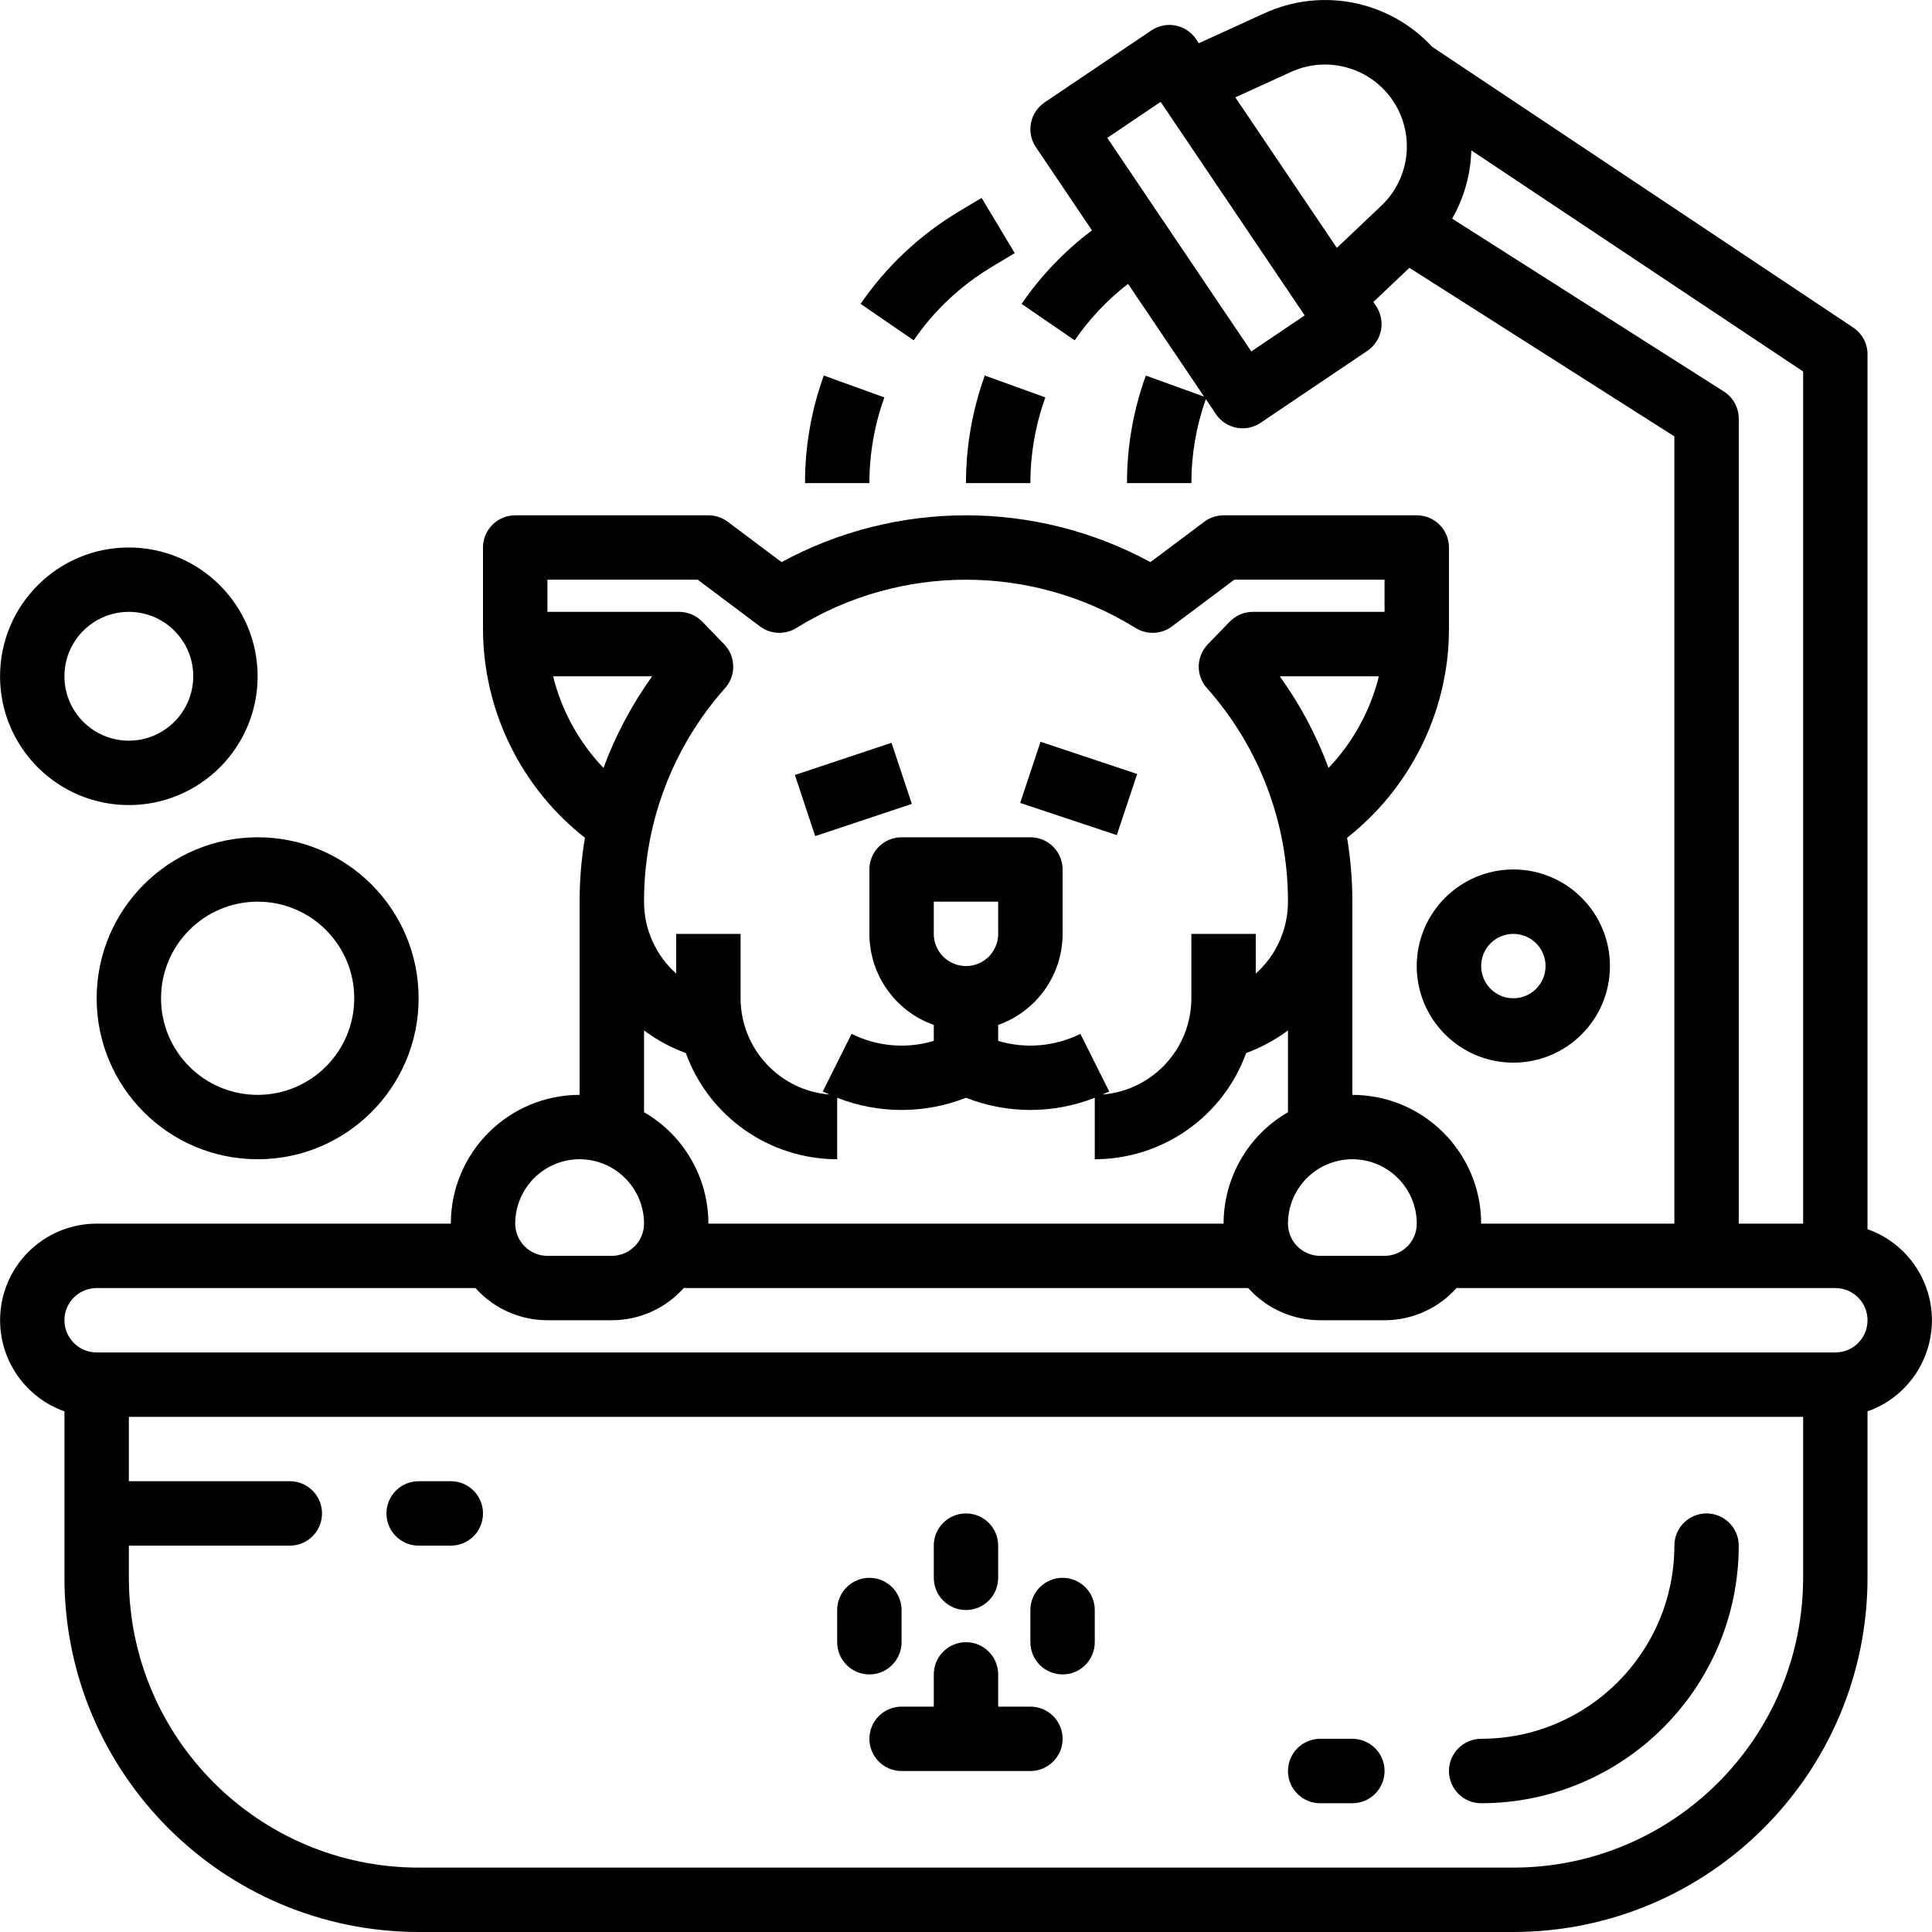 <svg width="40" height="40" viewBox="0 0 40 40" fill="none" xmlns="http://www.w3.org/2000/svg">
<g clip-path="url(#clip0)">
<path d="M38.665 25.449V7.335C38.665 7.113 38.554 6.905 38.368 6.781L29.651 0.969C28.764 0.011 27.362 -0.269 26.176 0.276L24.82 0.895L24.763 0.81C24.557 0.505 24.143 0.424 23.838 0.63L21.627 2.121C21.322 2.327 21.241 2.742 21.447 3.047L22.608 4.769C22.043 5.194 21.551 5.708 21.151 6.292L22.25 7.046C22.555 6.602 22.928 6.207 23.355 5.877L24.93 8.212L23.723 7.776C23.465 8.49 23.333 9.243 23.333 10.002H24.666C24.666 9.41 24.767 8.822 24.965 8.263L25.174 8.574C25.38 8.879 25.794 8.959 26.099 8.754L28.31 7.263C28.615 7.057 28.696 6.643 28.49 6.337C28.49 6.337 28.49 6.337 28.49 6.337L28.433 6.253L29.18 5.545L34.666 9.035V25.334H30.666C30.664 23.862 29.471 22.669 27.999 22.668V18.668C27.999 18.225 27.963 17.782 27.89 17.345C29.119 16.379 29.882 14.937 29.988 13.378C29.995 13.26 29.999 13.14 29.999 13.02V11.335C29.999 10.967 29.701 10.669 29.333 10.669H25.333C25.189 10.669 25.048 10.716 24.933 10.802L23.818 11.638C21.436 10.346 18.563 10.346 16.181 11.638L15.067 10.802C14.951 10.716 14.811 10.669 14.667 10.669H10.667C10.299 10.669 10 10.967 10 11.335V13.02C10 13.14 10.004 13.26 10.012 13.379C10.118 14.938 10.88 16.379 12.11 17.345C12.037 17.782 12 18.225 12 18.668V22.668C10.528 22.669 9.335 23.862 9.334 25.334H2.001C0.896 25.335 0.001 26.231 0.002 27.335C0.002 28.182 0.536 28.937 1.334 29.22V32.667C1.339 36.715 4.619 39.995 8.667 40H31.332C35.38 39.995 38.661 36.715 38.665 32.667V29.221C39.707 28.852 40.252 27.709 39.884 26.668C39.683 26.098 39.235 25.65 38.665 25.449ZM25.907 7.276L22.925 2.854L24.03 2.109L27.012 6.53L25.907 7.276ZM28.598 4.26L27.678 5.132L25.576 2.016L26.73 1.489C27.581 1.101 28.586 1.476 28.974 2.327C29.275 2.986 29.124 3.762 28.598 4.26L28.598 4.26ZM30.065 4.527C30.312 4.096 30.448 3.61 30.462 3.113L37.332 7.692V25.334H35.999V8.669C35.999 8.441 35.883 8.229 35.691 8.106L30.065 4.527ZM27.999 24.001C28.735 24.002 29.332 24.598 29.333 25.334C29.332 25.702 29.034 26.001 28.666 26.001H27.333C26.965 26.001 26.666 25.702 26.666 25.334C26.667 24.598 27.263 24.002 27.999 24.001ZM20 22.728C20.857 23.065 21.809 23.065 22.666 22.728V24.001C24.069 23.999 25.322 23.121 25.8 21.802C26.111 21.689 26.402 21.531 26.666 21.333V23.027C25.842 23.503 25.334 24.382 25.333 25.334H14.667C14.666 24.382 14.158 23.503 13.334 23.027V21.333C13.597 21.531 13.889 21.689 14.199 21.802C14.678 23.121 15.93 23.999 17.333 24.001V22.728C18.19 23.065 19.143 23.065 20 22.728ZM19.333 19.335V18.668H20.666V19.335C20.666 19.703 20.368 20.001 20 20.001C19.632 20.001 19.333 19.703 19.333 19.335ZM27.506 15.899C27.256 15.224 26.917 14.586 26.497 14.002H28.548C28.372 14.714 28.013 15.368 27.506 15.899ZM11.334 12.002H14.445L15.735 12.969C15.955 13.134 16.254 13.147 16.487 13.002C18.639 11.669 21.36 11.669 23.512 13.002C23.745 13.147 24.044 13.134 24.264 12.969L25.555 12.002H28.666V12.668H25.939C25.758 12.668 25.585 12.742 25.46 12.871L25.007 13.339C24.764 13.589 24.755 13.985 24.987 14.245C26.071 15.463 26.669 17.038 26.666 18.668C26.666 19.237 26.424 19.779 25.999 20.157V19.335H24.666V20.668C24.665 21.709 23.866 22.576 22.828 22.661C22.874 22.64 22.919 22.62 22.965 22.598L22.368 21.405C21.84 21.667 21.232 21.72 20.666 21.551V21.22C21.465 20.937 21.999 20.182 22 19.335V18.002C22 17.633 21.701 17.335 21.333 17.335H18.667C18.298 17.335 18 17.633 18 18.002V19.335C18.001 20.182 18.535 20.937 19.333 21.22V21.551C18.768 21.72 18.16 21.668 17.631 21.405L17.035 22.598C17.08 22.62 17.126 22.641 17.172 22.661C16.134 22.576 15.335 21.709 15.333 20.668V19.335H14V20.157C13.576 19.779 13.333 19.237 13.334 18.668C13.331 17.038 13.928 15.463 15.013 14.245C15.244 13.985 15.236 13.589 14.993 13.339L14.54 12.871C14.414 12.742 14.241 12.668 14.061 12.668H11.334V12.002ZM11.452 14.002H13.502C13.083 14.586 12.744 15.224 12.494 15.899C11.987 15.368 11.627 14.714 11.452 14.002ZM12 24.001C12.736 24.002 13.333 24.598 13.334 25.334C13.333 25.702 13.035 26.001 12.667 26.001H11.334C10.966 26.001 10.668 25.702 10.667 25.334C10.668 24.598 11.264 24.002 12 24.001ZM37.332 32.667C37.328 35.979 34.644 38.663 31.332 38.667H8.667C5.355 38.663 2.671 35.979 2.668 32.667V32.001H6.001C6.369 32.001 6.667 31.702 6.667 31.334C6.667 30.966 6.369 30.667 6.001 30.667H2.668V29.334H37.332V32.667ZM38.471 27.805C38.346 27.931 38.176 28.001 37.999 28.001H2.001C1.633 28.001 1.334 27.702 1.334 27.334C1.334 26.966 1.633 26.668 2.001 26.668H9.845C10.223 27.092 10.765 27.334 11.334 27.334H12.667C13.236 27.334 13.777 27.092 14.156 26.668H25.844C26.222 27.092 26.764 27.334 27.333 27.334H28.666C29.235 27.334 29.776 27.092 30.155 26.668H37.999C38.367 26.668 38.666 26.967 38.665 27.336C38.665 27.512 38.596 27.68 38.471 27.805Z" fill="black"/>
<path d="M16.457 16.045L18.458 15.379L18.879 16.644L16.878 17.311L16.457 16.045Z" fill="black"/>
<path d="M21.122 16.624L21.543 15.358L23.544 16.024L23.122 17.29L21.122 16.624Z" fill="black"/>
<path d="M16.667 10.002H18C18 9.397 18.105 8.797 18.31 8.228L17.056 7.775C16.798 8.489 16.666 9.243 16.667 10.002Z" fill="black"/>
<path d="M19.848 4.382C19.042 4.865 18.349 5.516 17.818 6.291L18.917 7.046C19.34 6.428 19.892 5.91 20.534 5.526L21.009 5.241L20.323 4.097L19.848 4.382Z" fill="black"/>
<path d="M20 10.002H21.333C21.333 9.397 21.438 8.797 21.643 8.228L20.389 7.775C20.131 8.489 19.999 9.243 20 10.002Z" fill="black"/>
<path d="M2.001 20.668C2.001 22.509 3.493 24.001 5.334 24.001C7.175 24.001 8.667 22.509 8.667 20.668C8.667 18.827 7.175 17.335 5.334 17.335C3.494 17.337 2.003 18.828 2.001 20.668ZM5.334 18.668C6.438 18.668 7.334 19.563 7.334 20.668C7.334 21.772 6.438 22.668 5.334 22.668C4.229 22.668 3.334 21.772 3.334 20.668C3.335 19.564 4.23 18.669 5.334 18.668Z" fill="black"/>
<path d="M2.667 11.335C1.195 11.335 0.001 12.529 0.001 14.002C0.001 15.474 1.195 16.668 2.667 16.668C4.14 16.668 5.334 15.474 5.334 14.002C5.332 12.53 4.139 11.337 2.667 11.335ZM2.667 15.335C1.931 15.335 1.334 14.738 1.334 14.002C1.334 13.265 1.931 12.668 2.667 12.668C3.404 12.668 4.001 13.265 4.001 14.002C4 14.738 3.403 15.334 2.667 15.335Z" fill="black"/>
<path d="M29.332 20.001C29.332 21.106 30.228 22.001 31.332 22.001C32.437 22.001 33.332 21.106 33.332 20.001C33.332 18.897 32.437 18.001 31.332 18.001C30.228 18.003 29.334 18.897 29.332 20.001ZM31.332 19.335C31.701 19.335 31.999 19.633 31.999 20.001C31.999 20.369 31.701 20.668 31.332 20.668C30.964 20.668 30.666 20.369 30.666 20.001C30.666 19.633 30.964 19.335 31.332 19.335Z" fill="black"/>
<path d="M8.667 32.001H9.334C9.702 32.001 10 31.702 10 31.334C10 30.966 9.702 30.667 9.334 30.667H8.667C8.299 30.667 8.001 30.966 8.001 31.334C8.001 31.702 8.299 32.001 8.667 32.001Z" fill="black"/>
<path d="M20 33.334C20.368 33.334 20.666 33.035 20.666 32.667V32.001C20.666 31.632 20.368 31.334 20 31.334C19.632 31.334 19.333 31.632 19.333 32.001V32.667C19.333 33.035 19.631 33.334 20 33.334Z" fill="black"/>
<path d="M18 34.667C18.368 34.667 18.666 34.368 18.666 34V33.334C18.666 32.966 18.368 32.667 18 32.667C17.632 32.667 17.333 32.966 17.333 33.334V34C17.333 34.368 17.632 34.667 18 34.667Z" fill="black"/>
<path d="M22 34.667C22.368 34.667 22.666 34.368 22.666 34V33.334C22.666 32.966 22.368 32.667 22 32.667C21.631 32.667 21.333 32.966 21.333 33.334V34C21.333 34.368 21.631 34.667 22 34.667Z" fill="black"/>
<path d="M18 36C18 36.368 18.298 36.667 18.666 36.667H21.333C21.701 36.667 22 36.368 22 36C22 35.632 21.701 35.334 21.333 35.334H20.666V34.667C20.666 34.299 20.368 34 20 34C19.631 34 19.333 34.299 19.333 34.667V35.334H18.666C18.298 35.334 18 35.632 18 36Z" fill="black"/>
<path d="M30.666 37.334C33.61 37.33 35.995 34.944 35.999 32.001C35.999 31.632 35.7 31.334 35.332 31.334C34.964 31.334 34.666 31.632 34.666 32.001C34.663 34.209 32.874 35.998 30.666 36C30.298 36 29.999 36.299 29.999 36.667C29.999 37.035 30.297 37.334 30.666 37.334Z" fill="black"/>
<path d="M27.333 37.334H27.999C28.367 37.334 28.666 37.035 28.666 36.667C28.666 36.299 28.367 36 27.999 36H27.333C26.964 36 26.666 36.299 26.666 36.667C26.666 37.035 26.964 37.334 27.333 37.334Z" fill="black"/>
</g>
<defs>
<clipPath id="clip0">
<rect width="40" height="40" fill="white"/>
</clipPath>
</defs>
</svg>
